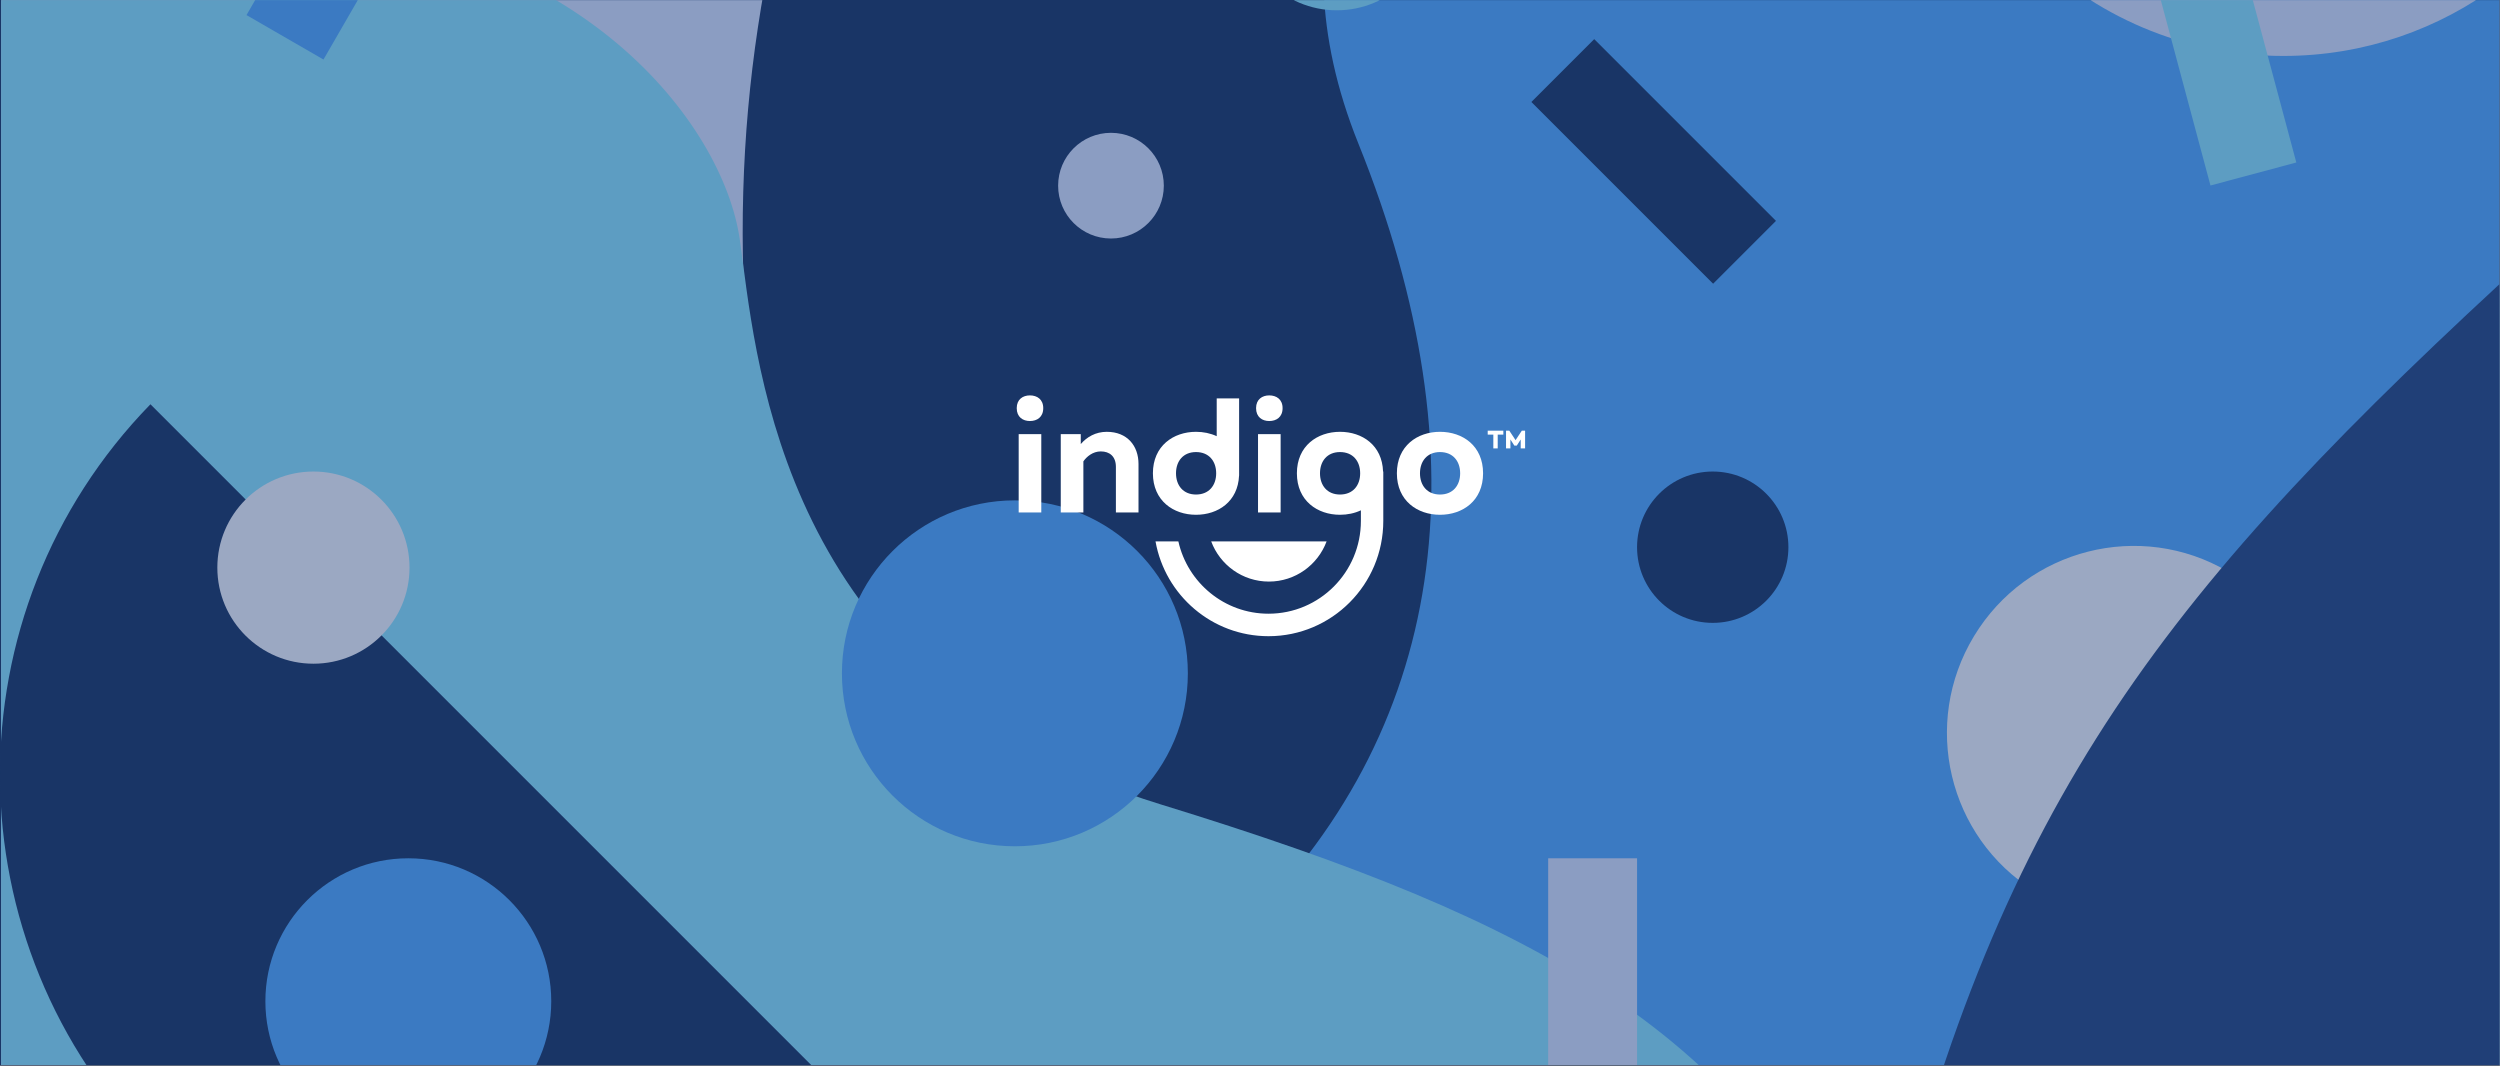 <svg width="2615" height="1115" viewBox="0 0 2615 1115" fill="none" xmlns="http://www.w3.org/2000/svg">
<rect x="0" y="0" width="2615" height="1115" fill="#808080" stroke="none"/>
<rect width="2614.44" height="1114.38" fill="#193566"/>
<g style="mix-blend-mode:soft-light" opacity="0.6">
<g clip-path="url(#clip0)">
<path d="M1.191 -318.394H2614.45V1365.15H1.191V-318.394Z" fill="#193566"/>
<path d="M1519.53 -318.395C1432.41 -245.24 1327.3 -81.99 1420.89 150.233C1554.07 480.659 1513.86 765.855 1294 976.926C1161.17 1104.44 1124.18 1252.6 1125.4 1365.15H2614.45V-318.395H1519.53Z" fill="#51A9FF"/>
<path d="M1.191 -318.394H883.166C711.929 167.833 737.426 503.274 1033.93 1365.15H1.191V-318.394Z" fill="#D7E2FF"/>
<path d="M2330.4 597.803C2238.72 543.909 2120.32 573.796 2064.87 665.315C2009.42 756.835 2037.73 875.615 2127.95 931.936L2330.4 597.803Z" fill="#F2F5FF"/>
<path d="M1.188 -281.891C34.67 -196.837 124.014 -86.891 312.768 -77.169C605.503 -62.093 756.268 127.62 773.857 250.744C774.879 257.898 775.913 265.798 777.035 274.357C795.209 413.124 836.09 725.268 1213.59 841.239C1614.37 964.364 1825.44 1081.21 1954.85 1365.15H1.188V-281.891Z" fill="#8BE2FF"/>
<path d="M2614.44 297.229V1365.15H1963.64C2079.65 863.028 2242.09 641.49 2614.44 297.229Z" fill="#244682"/>
<path d="M157.354 422.866C-54.202 640.127 -52.437 987.752 162.648 1202.84C377.733 1417.92 725.359 1419.69 942.619 1208.13L157.354 422.866Z" fill="#193566"/>
<circle cx="327.844" cy="593.733" r="100.51" fill="#F2F5FF"/>
<circle cx="1398.28" cy="-89.736" r="100.51" fill="#8BE2FF"/>
<circle cx="1162.08" cy="194.207" r="55.28" fill="#D7E2FF"/>
<circle cx="1791.52" cy="572.374" r="79.151" fill="#193566"/>
<circle cx="427.1" cy="1047.28" r="149.508" fill="#51A9FF"/>
<circle cx="1061.57" cy="704.295" r="180.918" fill="#51A9FF"/>
<path d="M2614.44 -16.837C2551.45 30.479 2473.15 58.517 2388.3 58.517C2180.13 58.517 2011.38 -110.232 2011.38 -318.395H2614.44V-16.837Z" fill="#D7E2FF"/>
<rect x="1601.81" y="106.667" width="92.972" height="268.864" transform="rotate(-45 1601.81 106.667)" fill="#193566"/>
<rect x="392.272" y="-217.057" width="92.972" height="268.864" transform="rotate(30 392.272 -217.057)" fill="#51A9FF"/>
<rect x="1619.4" y="897.776" width="92.972" height="299.017" fill="#D7E2FF"/>
<rect x="2242.56" y="-65.672" width="92.972" height="268.864" transform="rotate(-15 2242.56 -65.672)" fill="#8BE2FF"/>
</g>
</g>
<path d="M1089.19 536.069V454.071H1065.54V536.069H1089.19ZM1091.23 426.909C1091.23 417.684 1084.77 413.584 1077.28 413.584C1069.97 413.584 1063.5 417.684 1063.5 426.909C1063.5 436.304 1069.97 440.404 1077.28 440.404C1084.77 440.404 1091.23 436.304 1091.23 426.909Z" fill="white"/>
<path d="M1130.49 464.491V454.071H1109.56V536.069H1133.21V482.599C1136.61 477.645 1143.08 472.179 1151.41 472.179C1160.6 472.179 1167.23 477.303 1167.23 488.407V536.069H1190.88V485.332C1190.88 466.37 1179.14 451.679 1157.7 451.679C1145.97 451.679 1136.78 457.146 1130.49 464.491Z" fill="white"/>
<path d="M1339.54 536.069V454.071H1315.89V536.069H1339.54ZM1341.58 426.909C1341.58 417.684 1335.12 413.584 1327.63 413.584C1320.32 413.584 1313.85 417.684 1313.85 426.909C1313.85 436.304 1320.32 440.404 1327.63 440.404C1335.12 440.404 1341.58 436.304 1341.58 426.909Z" fill="white"/>
<path d="M1461.14 495.07C1461.14 523.769 1482.58 538.46 1506.22 538.46C1530.04 538.46 1551.3 523.769 1551.3 495.07C1551.3 466.37 1530.04 451.679 1506.22 451.679C1482.58 451.679 1461.14 466.37 1461.14 495.07ZM1527.32 495.07C1527.32 507.711 1519.83 517.278 1506.22 517.278C1492.78 517.278 1485.3 507.711 1485.3 495.07C1485.3 482.428 1492.78 472.862 1506.22 472.862C1519.83 472.862 1527.32 482.428 1527.32 495.07Z" fill="white"/>
<path fill-rule="evenodd" clip-rule="evenodd" d="M1272.68 416.755V456.255C1266.15 453.21 1258.72 451.676 1251.02 451.676C1227.38 451.676 1205.94 466.367 1205.94 495.067C1205.94 523.766 1227.38 538.458 1251.02 538.458C1274.15 538.458 1294.88 524.599 1296.05 497.509L1296.11 497.463V416.755H1272.68ZM1326.85 665.462C1267.82 665.462 1218.74 622.684 1208.67 566.314H1232.57C1242.29 609.603 1280.81 641.936 1326.85 641.936C1380.22 641.936 1423.49 598.487 1423.49 544.89V533.785C1416.91 536.892 1409.41 538.458 1401.63 538.458C1377.99 538.458 1356.55 523.766 1356.55 495.067C1356.55 466.367 1377.99 451.676 1401.63 451.676C1424.93 451.676 1445.79 465.736 1446.68 493.216H1446.92V544.89C1446.92 611.48 1393.16 665.462 1326.85 665.462ZM1327.27 608.327C1299.64 608.327 1276.07 590.856 1266.91 566.314H1387.62C1378.47 590.856 1354.9 608.327 1327.27 608.327ZM1272.12 495.067C1272.12 507.708 1264.63 517.275 1251.02 517.275C1237.58 517.275 1230.1 507.708 1230.1 495.067C1230.1 482.425 1237.58 472.859 1251.02 472.859C1264.63 472.859 1272.12 482.425 1272.12 495.067ZM1401.63 517.275C1415.24 517.275 1422.73 507.708 1422.73 495.067C1422.73 482.425 1415.24 472.859 1401.63 472.859C1388.19 472.859 1380.71 482.425 1380.71 495.067C1380.71 507.708 1388.19 517.275 1401.63 517.275Z" fill="white"/>
<path d="M1572.5 454.605H1566.6V469.041H1562.03V454.605H1556.14V450.484H1572.5V454.605Z" fill="white"/>
<path d="M1595.25 450.484V469.041H1590.66V459.735L1586.56 466.094V466.121H1584V466.094L1579.87 459.681L1579.9 469.041H1575.31V450.484H1578.73L1585.28 460.39L1591.83 450.484H1595.25Z" fill="white"/>
<defs>
<clipPath id="clip0">
<rect y="0.131" width="2614.44" height="1113.86" fill="white"/>
</clipPath>
</defs>
</svg>

